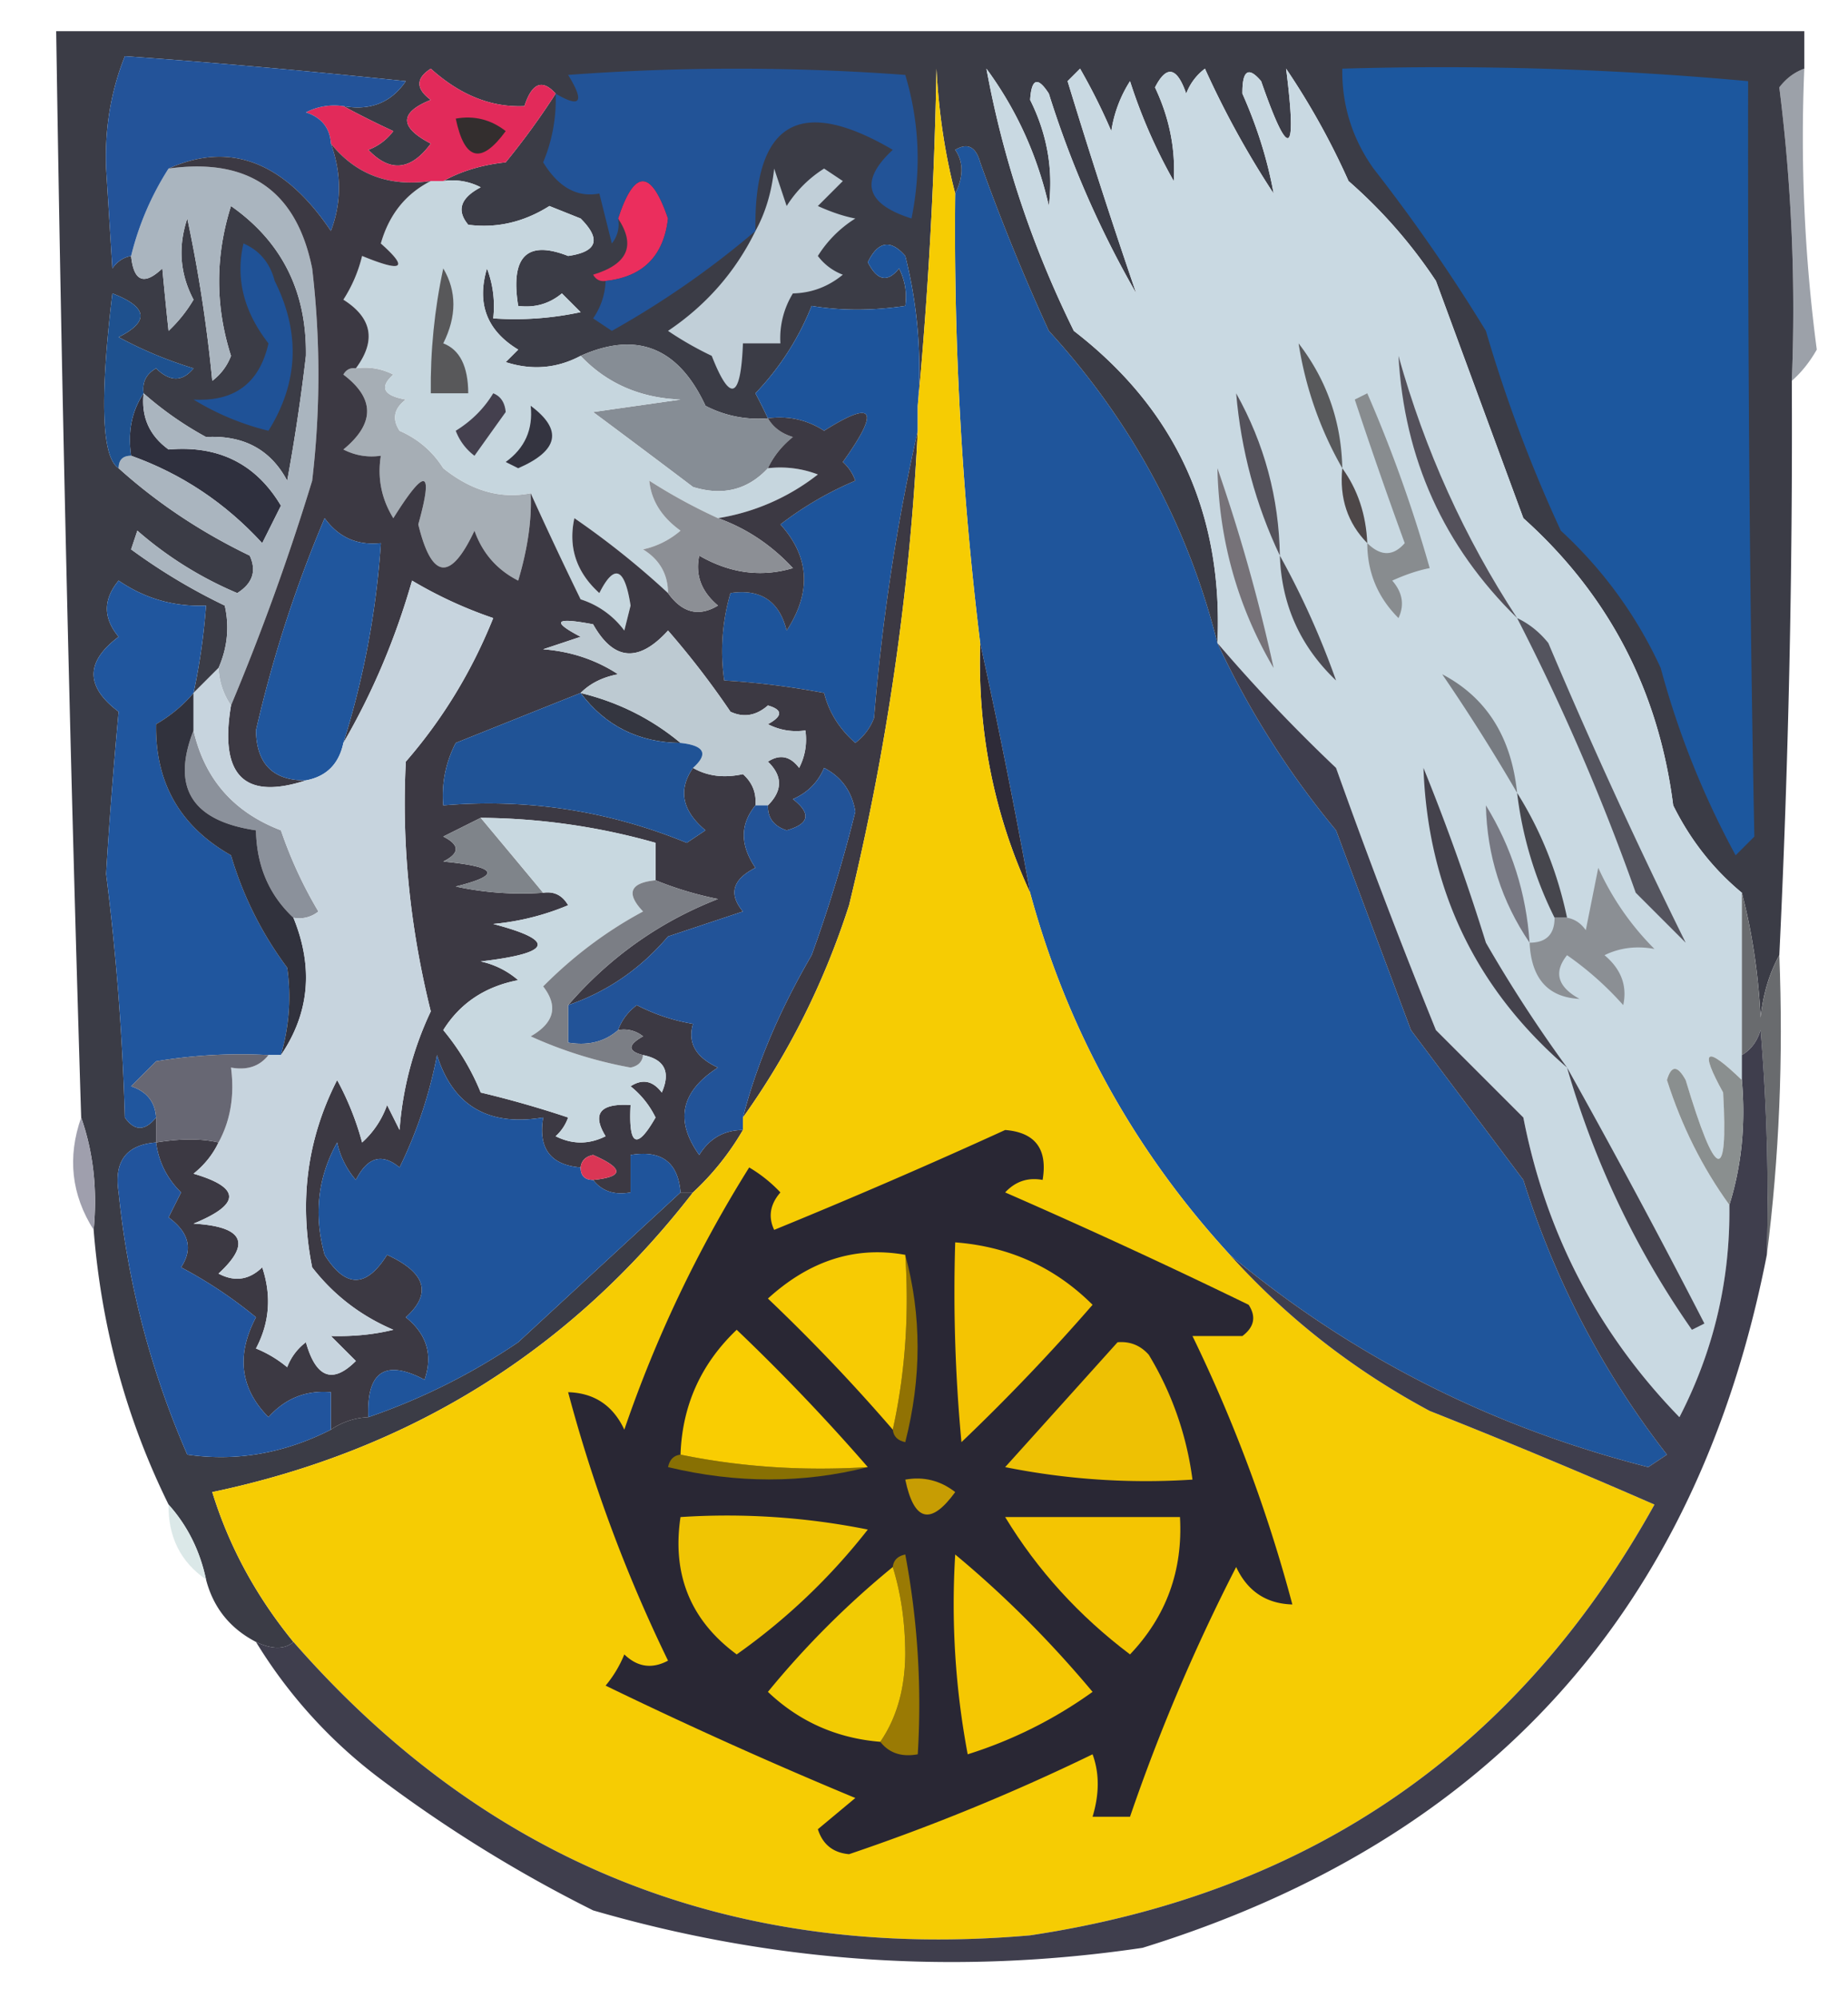 <svg xmlns="http://www.w3.org/2000/svg" width="148" height="160" style="shape-rendering:geometricPrecision;text-rendering:geometricPrecision;image-rendering:optimizeQuality;fill-rule:evenodd;clip-rule:evenodd"><path style="opacity:1" fill="#1f559b" d="M97.5 51.5c2.479 5.338 5.646 10.338 9.5 15 1.998 5.322 3.998 10.655 6 16l9 12c2.529 8.059 6.362 15.392 11.5 22l-1.5 1c-12.596-3.214-23.763-8.88-33.5-17-7.685-8.37-13.019-18.037-16-29a530.158 530.158 0 0 0-4-20 271.413 271.413 0 0 1-2-36c.671-1.347.671-2.514 0-3.5.984-.59 1.65-.258 2 1 1.638 4.58 3.471 9.08 5.5 13.5 6.626 7.257 11.126 15.59 13.5 25z"/><path style="opacity:1" fill="#9ca1a9" d="M144.5 5.5a130.16 130.16 0 0 0 1 22.5c-.566.995-1.233 1.828-2 2.5.315-7.92-.018-15.753-1-23.5.544-.717 1.211-1.217 2-1.5z"/><path style="opacity:1" fill="#3b3c46" d="M144.5 5.5c-.789.283-1.456.783-2 1.5a141.756 141.756 0 0 1 1 23.5 874.256 874.256 0 0 1-1 46c-.802 1.452-1.302 3.118-1.5 5-.179-3.525-.679-6.859-1.5-10-2.296-1.9-4.129-4.234-5.5-7-1.171-9.207-5.171-16.873-12-23l-7-19a39.8 39.8 0 0 0-7-8 59.025 59.025 0 0 0-5-9c.896 7.069.229 7.402-2 1-1.018-1.206-1.518-.873-1.5 1 1.187 2.669 2.02 5.335 2.5 8a73.181 73.181 0 0 1-5.5-10 4.452 4.452 0 0 0-1.5 2c-.743-2.145-1.576-2.311-2.5-.5 1.154 2.437 1.654 4.937 1.5 7.5a42.55 42.55 0 0 1-3.5-8 10.253 10.253 0 0 0-1.5 4 48.175 48.175 0 0 0-2.5-5l-1 1a515.189 515.189 0 0 0 5.5 17 79.897 79.897 0 0 1-7-16c-.89-1.388-1.39-1.222-1.5.5 1.361 2.73 1.861 5.563 1.5 8.5-.922-4.055-2.589-7.721-5-11 1.325 7.226 3.658 14.226 7 21 8.136 6.276 11.97 14.61 11.5 25-2.374-9.41-6.874-17.743-13.5-25A167.654 167.654 0 0 1 78.5 13c-.35-1.258-1.016-1.59-2-1 .671.986.671 2.153 0 3.5-.821-3.141-1.321-6.475-1.5-10a359.66 359.66 0 0 1-1.5 27 36.874 36.874 0 0 0-1-12c-1.175-1.355-2.175-1.188-3 .5.753 1.487 1.586 1.654 2.5.5.483.948.65 1.948.5 3-2.646.392-5.146.392-7.5 0a21.687 21.687 0 0 1-4.5 7c.363.684.696 1.35 1 2a9.106 9.106 0 0 1-5-1c-2.166-4.672-5.499-6.006-10-4-1.902 1.01-3.902 1.178-6 .5l1-1c-2.506-1.516-3.34-3.682-2.5-6.5a8.434 8.434 0 0 1 .5 4c2.357.163 4.69-.003 7-.5L45 23.5c-1.011.837-2.178 1.17-3.5 1-.635-3.962.698-5.295 4-4 2.333-.333 2.667-1.333 1-3l-2.5-1c-2.057 1.297-4.224 1.797-6.5 1.5-.958-1.148-.625-2.148 1-3a4.932 4.932 0 0 0-3-.5c1.452-.802 3.118-1.302 5-1.5a59.913 59.913 0 0 0 4-5.5c-1.066-1.192-1.9-.859-2.5 1-2.65.118-5.15-.882-7.5-3-1.211.774-1.211 1.607 0 2.5-2.528 1.017-2.528 2.184 0 3.5-1.593 2.16-3.26 2.327-5 .5a4.452 4.452 0 0 0 2-1.5 70.639 70.639 0 0 1-4-2c2.165.384 3.831-.283 5-2-8.099-.846-15.599-1.513-22.5-2-1.122 2.809-1.622 5.809-1.5 9l.5 8c.383-.556.883-.89 1.5-1 .206 2.05 1.04 2.383 2.5 1 .18 1.924.346 3.59.5 5a11.383 11.383 0 0 0 2-2.5c-1.091-2.064-1.258-4.23-.5-6.5a116.244 116.244 0 0 1 2 13 4.452 4.452 0 0 0 1.5-2c-1.27-3.984-1.27-7.984 0-12 4.076 2.859 6.076 6.859 6 12-.392 3.35-.892 6.683-1.5 10-1.325-2.493-3.491-3.66-6.5-3.5a27.258 27.258 0 0 1-5-3.5c-.13-.876.203-1.543 1-2 1.109 1.09 2.109 1.09 3 0a32.45 32.45 0 0 1-6-2.5c2.492-1.25 2.325-2.416-.5-3.5-1.021 8.49-.854 13.157.5 14 3.081 2.777 6.581 5.11 10.5 7 .563 1.225.23 2.225-1 3a29.686 29.686 0 0 1-8-5l-.5 1.5a47.396 47.396 0 0 0 7.5 4.5c.384 1.697.218 3.363-.5 5l-2 2a51.639 51.639 0 0 0 1-7c-2.549.113-4.882-.554-7-2-1.247 1.506-1.247 3.006 0 4.5-2.667 2-2.667 4 0 6-.439 4.786-.772 9.12-1 13 .813 6.42 1.313 12.92 1.5 19.5.77 1.098 1.603 1.098 2.5 0v2c-2.39.185-3.39 1.518-3 4a69.794 69.794 0 0 0 5.5 21c3.931.567 7.765-.099 11.5-2a5.727 5.727 0 0 1 3-1 50.555 50.555 0 0 0 12-6c4.353-4.022 8.687-8.022 13-12h1c-9.805 12.663-22.638 20.663-38.5 24 1.333 4.325 3.5 8.325 6.5 12-.702.616-1.702.616-3 0-2.087-1.085-3.42-2.751-4-5-.492-2.319-1.492-4.319-3-6-3.378-6.854-5.378-14.188-6-22 .31-3.213-.023-6.213-1-9a5524.324 5524.324 0 0 1-2-87h140v3z"/><path style="opacity:1" fill="#2f303e" d="M11.5 31.5c-.204 1.89.463 3.39 2 4.5 4.006-.35 7.006 1.15 9 4.5l-1.5 3c-2.956-3.222-6.456-5.556-10.5-7-.284-1.915.049-3.581 1-5z"/><path style="opacity:1" fill="#868d95" d="M61.5 33.5c.417.722 1.084 1.222 2 1.5-.88.708-1.547 1.542-2 2.5-1.62 1.739-3.62 2.239-6 1.5a1213.853 1213.853 0 0 0-8-6l7-1c-3.238-.125-5.905-1.292-8-3.5 4.501-2.006 7.834-.672 10 4a9.106 9.106 0 0 0 5 1z"/><path style="opacity:1" fill="#a6aeb5" d="M28.5 29.5a4.932 4.932 0 0 1 3 .5c-1.134 1.016-.8 1.683 1 2-.95.718-1.117 1.55-.5 2.5 1.487.655 2.653 1.655 3.5 3 2.256 1.811 4.59 2.478 7 2 .098 2.103-.235 4.436-1 7-1.697-.864-2.863-2.197-3.5-4-1.922 4.087-3.422 3.92-4.5-.5 1.241-4.45.574-4.616-2-.5-.952-1.545-1.285-3.212-1-5a4.932 4.932 0 0 1-3-.5c2.533-2.084 2.533-4.084 0-6 .228-.399.562-.565 1-.5z"/><path style="opacity:1" fill="#aab5bf" d="M13.5 13.5c6.414-.887 10.247 1.78 11.5 8a72.496 72.496 0 0 1 0 17 189.792 189.792 0 0 1-6.5 18 5.728 5.728 0 0 1-1-3c.718-1.637.884-3.303.5-5a47.396 47.396 0 0 1-7.5-4.5l.5-1.5a29.686 29.686 0 0 0 8 5c1.23-.775 1.563-1.775 1-3-3.919-1.89-7.419-4.223-10.5-7 0-.667.333-1 1-1 4.044 1.444 7.544 3.778 10.5 7l1.5-3c-1.994-3.35-4.994-4.85-9-4.5-1.537-1.11-2.204-2.61-2-4.5a27.258 27.258 0 0 0 5 3.5c3.009-.16 5.175 1.007 6.5 3.5.608-3.317 1.108-6.65 1.5-10 .076-5.141-1.924-9.141-6-12-1.27 4.016-1.27 8.016 0 12a4.452 4.452 0 0 1-1.5 2 116.244 116.244 0 0 0-2-13c-.758 2.27-.591 4.436.5 6.5a11.383 11.383 0 0 1-2 2.5c-.154-1.41-.32-3.076-.5-5-1.46 1.383-2.294 1.05-2.5-1a23.24 23.24 0 0 1 3-7z"/><path style="opacity:1" fill="#1e518f" d="M11.5 31.5c-.951 1.419-1.284 3.085-1 5-.667 0-1 .333-1 1-1.354-.843-1.521-5.51-.5-14 2.825 1.084 2.992 2.25.5 3.5a32.45 32.45 0 0 0 6 2.5c-.891 1.09-1.891 1.09-3 0-.797.457-1.13 1.124-1 2z"/><path style="opacity:1" fill="#1d549b" d="M73.5 32.5v2c-1.685 7.442-2.852 15.11-3.5 23a4.452 4.452 0 0 1-1.5 2c-1.284-1.13-2.117-2.463-2.5-4a64.263 64.263 0 0 0-8-1 16.603 16.603 0 0 1 .5-7c2.411-.363 3.911.637 4.5 3 2.004-3.074 1.837-5.907-.5-8.5a26.972 26.972 0 0 1 6-3.5 3.646 3.646 0 0 0-1-1.5c3.003-4.192 2.503-5.025-1.5-2.5-1.356-.88-2.856-1.214-4.5-1a44.358 44.358 0 0 0-1-2 21.687 21.687 0 0 0 4.5-7c2.354.392 4.854.392 7.5 0a4.932 4.932 0 0 0-.5-3c-.914 1.154-1.747.987-2.5-.5.825-1.688 1.825-1.855 3-.5a36.874 36.874 0 0 1 1 12z"/><path style="opacity:1" fill="#1f5297" d="M19.5 19.5c1.29.558 2.123 1.558 2.5 3 2.072 4.142 1.905 8.142-.5 12a21.01 21.01 0 0 1-6-2.5c3.284.184 5.284-1.316 6-4.5-1.984-2.544-2.65-5.211-2-8z"/><path style="opacity:1" fill="#c1cfd8" d="M60.5 18.5c.802-1.452 1.302-3.118 1.5-5l1 3a9.564 9.564 0 0 1 3-3l1.5 1-2 2c1.103.498 2.103.83 3 1a9.427 9.427 0 0 0-3 3 4.452 4.452 0 0 0 2 1.5c-1.178.967-2.511 1.467-4 1.5a6.845 6.845 0 0 0-1 4h-3c-.172 4.47-1.006 4.804-2.5 1a26.61 26.61 0 0 1-3.5-2c3.066-2.063 5.4-4.73 7-8z"/><path style="opacity:1" fill="#eb2e5d" d="M48.5 22.5c-.438.065-.772-.101-1-.5 2.769-.835 3.435-2.335 2-4.5 1.305-3.983 2.638-3.983 4 0-.349 3.015-2.015 4.682-5 5z"/><path style="opacity:1" fill="#c6d6de" d="M34.5 14.5h1a4.932 4.932 0 0 1 3 .5c-1.625.852-1.958 1.852-1 3 2.276.297 4.443-.203 6.5-1.5l2.5 1c1.667 1.667 1.333 2.667-1 3-3.302-1.295-4.635.038-4 4 1.322.17 2.489-.163 3.5-1l1.5 1.5c-2.31.497-4.643.663-7 .5a8.434 8.434 0 0 0-.5-4c-.84 2.818-.006 4.984 2.5 6.5l-1 1c2.098.678 4.098.51 6-.5 2.095 2.208 4.762 3.375 8 3.5l-7 1c2.705 2.012 5.372 4.012 8 6 2.38.739 4.38.239 6-1.5a8.434 8.434 0 0 1 4 .5 17.418 17.418 0 0 1-8 3.5 44.334 44.334 0 0 1-5.5-3c.152 1.576.985 2.91 2.5 4a6.807 6.807 0 0 1-3 1.5c1.323.816 1.99 1.983 2 3.5a66.372 66.372 0 0 0-7.5-6c-.507 2.335.16 4.335 2 6 1.197-2.383 2.03-2.05 2.5 1l-.5 2a6.975 6.975 0 0 0-3.5-2.5 337.702 337.702 0 0 1-4-8.5c-2.41.478-4.744-.189-7-2-.847-1.345-2.013-2.345-3.5-3-.617-.95-.45-1.782.5-2.5-1.8-.317-2.134-.984-1-2a4.932 4.932 0 0 0-3-.5c1.643-2.208 1.31-4.041-1-5.5a11.362 11.362 0 0 0 1.5-3.5c3.262 1.341 3.762 1.008 1.5-1 .66-2.315 1.993-3.981 4-5z"/><path style="opacity:1" fill="#44404e" d="M39.5 31.5c.597.235.93.735 1 1.5-.84 1.171-1.673 2.338-2.5 3.5a4.452 4.452 0 0 1-1.5-2c1.27-.788 2.27-1.788 3-3z"/><path style="opacity:1" fill="#58585a" d="M35.5 21.5c1.082 1.827 1.082 3.827 0 6 1.324.506 1.99 1.84 2 4h-3c-.04-3.38.293-6.714 1-10z"/><path style="opacity:1" fill="#e22a5a" d="M44.5 7.5a59.913 59.913 0 0 1-4 5.5c-1.882.198-3.548.698-5 1.5h-1c-3.33.482-5.997-.518-8-3-.077-1.25-.744-2.083-2-2.5a4.932 4.932 0 0 1 3-.5 70.639 70.639 0 0 0 4 2 4.452 4.452 0 0 1-2 1.5c1.74 1.827 3.407 1.66 5-.5-2.528-1.316-2.528-2.483 0-3.5-1.211-.893-1.211-1.726 0-2.5 2.35 2.118 4.85 3.118 7.5 3 .6-1.859 1.434-2.192 2.5-1z"/><path style="opacity:1" fill="#332e2e" d="M36.5 9.5c1.478-.262 2.811.071 4 1-1.964 2.694-3.297 2.36-4-1z"/><path style="opacity:1" fill="#1c579e" d="M107.5 5.5c10.915-.32 21.748.013 32.5 1-.024 22.773.143 42.94.5 60.5l-1.5 1.5a68.87 68.87 0 0 1-6-15 34.367 34.367 0 0 0-8-11 115.368 115.368 0 0 1-6-16 137.96 137.96 0 0 0-9-13c-1.707-2.409-2.54-5.075-2.5-8z"/><path style="opacity:1" fill="#225397" d="M60.5 18.5a71.813 71.813 0 0 1-11.5 8l-1.5-1a5.576 5.576 0 0 0 1-3c2.985-.318 4.651-1.985 5-5-1.362-3.983-2.695-3.983-4 0a2.428 2.428 0 0 1-.5 2l-1-4c-1.777.335-3.277-.499-4.5-2.5a12.988 12.988 0 0 0 1-5.5c2.007 1.179 2.34.679 1-1.5 9-.667 18-.667 27 0 1.126 3.744 1.293 7.577.5 11.5-3.69-1.175-4.19-3.008-1.5-5.5-7.467-4.374-11.134-2.207-11 6.5z"/><path style="opacity:1" fill="#235399" d="M27.5 8.5a4.932 4.932 0 0 0-3 .5c1.256.417 1.923 1.25 2 2.5.863 2.395.863 4.729 0 7-3.728-5.542-8.061-7.21-13-5a23.24 23.24 0 0 0-3 7c-.617.11-1.117.444-1.5 1l-.5-8c-.122-3.191.378-6.191 1.5-9 6.901.487 14.401 1.154 22.5 2-1.169 1.717-2.835 2.384-5 2z"/><path style="opacity:1" fill="#c9d9e2" d="M139.5 71.5v15c-2.92-2.815-3.42-2.481-1.5 1 .417 7.397-.583 7.063-3-1-.654-1.196-1.154-1.196-1.5 0 1.174 3.682 2.841 7.016 5 10 .081 6.009-1.252 11.675-4 17-6.527-6.719-10.694-14.719-12.5-24l-7-7a522.06 522.06 0 0 1-8-21 132.12 132.12 0 0 1-9.5-10c.47-10.39-3.364-18.724-11.5-25-3.342-6.774-5.675-13.774-7-21 2.411 3.279 4.078 6.945 5 11 .361-2.937-.139-5.77-1.5-8.5.11-1.722.61-1.888 1.5-.5a79.897 79.897 0 0 0 7 16 515.189 515.189 0 0 1-5.5-17l1-1a48.175 48.175 0 0 1 2.5 5 10.253 10.253 0 0 1 1.5-4 42.55 42.55 0 0 0 3.5 8c.154-2.563-.346-5.063-1.5-7.5.924-1.811 1.757-1.645 2.5.5a4.452 4.452 0 0 1 1.5-2 73.181 73.181 0 0 0 5.5 10c-.48-2.665-1.313-5.331-2.5-8-.018-1.873.482-2.206 1.5-1 2.229 6.402 2.896 6.069 2-1a59.025 59.025 0 0 1 5 9 39.8 39.8 0 0 1 7 8l7 19c6.829 6.127 10.829 13.793 12 23 1.371 2.766 3.204 5.1 5.5 7z"/><path style="opacity:1" fill="#4d4c54" d="M102.5 44.5a65.947 65.947 0 0 1 4.5 10c-2.865-2.728-4.365-6.062-4.5-10z"/><path style="opacity:1" fill="#888c8f" d="M109.5 43.5c1.075 1.062 2.075 1.062 3 0a393.668 393.668 0 0 1-4-11.5l1-.5a110.358 110.358 0 0 1 5 14c-.897.17-1.897.502-3 1 .826.951.992 1.951.5 3-1.663-1.658-2.496-3.658-2.5-6z"/><path style="opacity:1" fill="#767278" d="M97.5 37.5a139.153 139.153 0 0 1 4.5 16c-2.877-4.9-4.377-10.233-4.5-16z"/><path style="opacity:1" fill="#4d4748" d="M107.5 37.5c1.238 1.714 1.905 3.714 2 6-1.574-1.602-2.241-3.602-2-6z"/><path style="opacity:1" fill="#58595b" d="M107.5 37.5a29.06 29.06 0 0 1-3.5-10c2.257 2.938 3.424 6.272 3.5 10z"/><path style="opacity:1" fill="#54525b" d="M102.5 44.5c-1.94-4.089-3.106-8.422-3.5-13 2.26 4.04 3.427 8.373 3.5 13z"/><path style="opacity:1" fill="#54515b" d="M121.5 49.5c-5.875-5.752-9.042-12.752-9.5-21 2.11 7.548 5.277 14.548 9.5 21z"/><path style="opacity:1" fill="#777b81" d="M121.5 63.5a153.067 153.067 0 0 0-6-9.5c3.542 1.858 5.542 5.025 6 9.5z"/><path style="opacity:1" fill="#20569e" d="M15.5 55.5c-.81.969-1.81 1.802-3 2.5-.08 4.69 1.92 8.19 6 10.5a28.525 28.525 0 0 0 4.5 9c.334 2.347.167 4.68-.5 7h-1a40.936 40.936 0 0 0-9 .5l-2 2c1.256.417 1.923 1.25 2 2.5-.897 1.098-1.73 1.098-2.5 0-.187-6.58-.687-13.08-1.5-19.5.228-3.88.561-8.214 1-13-2.667-2-2.667-4 0-6-1.247-1.494-1.247-2.994 0-4.5 2.118 1.446 4.451 2.113 7 2a51.639 51.639 0 0 1-1 7z"/><path style="opacity:1" fill="#2e2b38" d="M78.5 51.5a530.158 530.158 0 0 1 4 20c-2.889-6.243-4.222-12.91-4-20z"/><path style="opacity:1" fill="#777882" d="M122.5 75.5c-2.245-3.31-3.412-6.977-3.5-11 2.064 3.36 3.231 7.026 3.5 11z"/><path style="opacity:1" fill="#54545e" d="M121.5 49.5c.958.453 1.792 1.12 2.5 2a444.481 444.481 0 0 0 11 24l-4-4a177.917 177.917 0 0 0-9.5-22z"/><path style="opacity:1" fill="#46464d" d="M121.5 63.5c1.9 3.018 3.233 6.351 4 10h-1a30.353 30.353 0 0 1-3-10z"/><path style="opacity:1" fill="#8b919b" d="M15.5 58.5c.883 3.886 3.217 6.553 7 8a34.146 34.146 0 0 0 3 6.5 2.428 2.428 0 0 1-2 .5c-1.948-1.82-2.948-4.154-3-7-5.126-.753-6.792-3.42-5-8z"/><path style="opacity:1" fill="#31323d" d="M15.5 55.5v3c-1.792 4.58-.126 7.247 5 8 .052 2.846 1.052 5.18 3 7 1.619 3.968 1.285 7.634-1 11 .667-2.32.834-4.653.5-7a28.525 28.525 0 0 1-4.5-9c-4.08-2.31-6.08-5.81-6-10.5 1.19-.698 2.19-1.531 3-2.5z"/><path style="opacity:1" fill="#3c3943" d="M26.5 11.5c2.003 2.482 4.67 3.482 8 3-2.007 1.019-3.34 2.685-4 5 2.262 2.008 1.762 2.341-1.5 1a11.362 11.362 0 0 1-1.5 3.5c2.31 1.459 2.643 3.292 1 5.5-.438-.065-.772.101-1 .5 2.533 1.916 2.533 3.916 0 6 .948.483 1.948.65 3 .5-.285 1.788.048 3.455 1 5 2.574-4.116 3.241-3.95 2 .5 1.078 4.42 2.578 4.587 4.5.5.637 1.803 1.803 3.136 3.5 4 .765-2.564 1.098-4.897 1-7a337.702 337.702 0 0 0 4 8.5 6.975 6.975 0 0 1 3.5 2.5l.5-2c-.47-3.05-1.303-3.383-2.5-1-1.84-1.665-2.507-3.665-2-6a66.372 66.372 0 0 1 7.5 6c1.135 1.588 2.469 1.921 4 1-1.333-1.12-1.833-2.453-1.5-4 2.465 1.42 4.965 1.753 7.5 1-1.719-1.852-3.719-3.185-6-4a17.418 17.418 0 0 0 8-3.5 8.434 8.434 0 0 0-4-.5c.453-.958 1.12-1.792 2-2.5-.916-.278-1.583-.778-2-1.5 1.644-.214 3.144.12 4.5 1 4.003-2.525 4.503-1.692 1.5 2.5.457.414.79.914 1 1.5a26.972 26.972 0 0 0-6 3.5c2.337 2.593 2.504 5.426.5 8.5-.589-2.363-2.089-3.363-4.5-3a16.603 16.603 0 0 0-.5 7c2.62.157 5.287.49 8 1 .383 1.537 1.216 2.87 2.5 4a4.452 4.452 0 0 0 1.5-2c.648-7.89 1.815-15.558 3.5-23a202.577 202.577 0 0 1-5.5 38c-1.996 6.2-4.83 11.867-8.5 17 1.081-4.22 2.915-8.554 5.5-13A114.166 114.166 0 0 0 68.5 65c-.27-1.608-1.103-2.774-2.5-3.5-.5 1.167-1.333 2-2.5 2.5 1.493 1.156 1.326 1.99-.5 2.5-1.03-.336-1.53-1.003-1.5-2 1.184-1.188 1.184-2.355 0-3.5.95-.617 1.782-.45 2.5.5.483-.948.65-1.948.5-3a4.932 4.932 0 0 1-3-.5c1.196-.654 1.196-1.154 0-1.5-.951.826-1.951.992-3 .5a67.762 67.762 0 0 0-5-6.5c-2.355 2.592-4.355 2.425-6-.5-3.047-.58-3.38-.246-1 1l-3 1c2.215.17 4.215.837 6 2-1.237.232-2.237.732-3 1.5-3.317 1.324-6.65 2.657-10 4a9.106 9.106 0 0 0-1 5c6.754-.563 13.254.437 19.5 3l1.5-1c-1.879-1.57-2.212-3.236-1-5 1.148.664 2.481.83 4 .5.752.67 1.086 1.504 1 2.5-1.235 1.517-1.235 3.184 0 5-1.835.928-2.168 2.094-1 3.5l-6 2c-2.204 2.594-4.87 4.428-8 5.5 3.338-3.849 7.338-6.682 12-8.5a27.57 27.57 0 0 1-5-1.5v-3a52.524 52.524 0 0 0-14-2l-3 1.5c1.333.667 1.333 1.333 0 2 4.352.419 4.685 1.085 1 2 2.31.497 4.643.663 7 .5.876-.13 1.543.203 2 1a20.216 20.216 0 0 1-6 1.5c5.063 1.329 4.73 2.329-1 3 1.124.25 2.124.75 3 1.5-2.652.51-4.652 1.843-6 4a18.941 18.941 0 0 1 3 5 81.763 81.763 0 0 1 7 2 3.646 3.646 0 0 1-1 1.5c1.333.667 2.667.667 4 0-1.11-1.813-.442-2.646 2-2.5-.171 3.297.495 3.63 2 1a7.253 7.253 0 0 0-2-2.5c.95-.617 1.782-.45 2.5.5.725-1.657.225-2.657-1.5-3-1.238-.31-1.238-.81 0-1.5a2.428 2.428 0 0 0-2-.5c.283-.79.783-1.456 1.5-2a15.276 15.276 0 0 0 4.5 1.5c-.443 1.519.224 2.685 2 3.5-2.976 1.912-3.476 4.246-1.5 7 .816-1.323 1.983-1.99 3.5-2a21.628 21.628 0 0 1-4 5h-1c-.194-2.412-1.527-3.412-4-3v3c-1.291.237-2.291-.096-3-1 2.475-.247 2.475-.913 0-2-.607.124-.94.457-1 1-2.412-.194-3.412-1.527-3-4-4.386.73-7.22-.936-8.5-5a35.735 35.735 0 0 1-3 9c-1.406-1.168-2.572-.835-3.5 1a6.807 6.807 0 0 1-1.5-3c-1.557 2.794-1.89 5.794-1 9 1.667 2.667 3.333 2.667 5 0 3.109 1.428 3.609 3.095 1.5 5 1.684 1.354 2.184 3.021 1.5 5-3.15-1.661-4.65-.661-4.5 3a5.727 5.727 0 0 0-3 1v-3c-1.992-.172-3.659.495-5 2-2.269-2.299-2.602-4.966-1-8a35.377 35.377 0 0 0-6-4c.97-1.462.638-2.795-1-4l1-2c-1.13-1.122-1.797-2.456-2-4 1.975-.322 3.642-.322 5 0-.453.958-1.12 1.792-2 2.5 3.8 1.114 3.8 2.447 0 4 3.983.23 4.65 1.563 2 4 1.284.684 2.45.517 3.5-.5.758 2.269.591 4.436-.5 6.5.916.374 1.75.874 2.5 1.5a4.451 4.451 0 0 1 1.5-2c.806 2.862 2.14 3.362 4 1.5l-2-2c1.813.046 3.48-.12 5-.5-2.612-1.115-4.78-2.782-6.5-5-1.066-5.304-.4-10.304 2-15a22.948 22.948 0 0 1 2 5 7.291 7.291 0 0 0 2-3l1 2a26.702 26.702 0 0 1 2.5-9.5c-1.674-6.736-2.34-13.403-2-20 2.955-3.4 5.288-7.234 7-11.5a34.146 34.146 0 0 1-6.5-3c-1.328 4.644-3.161 8.977-5.5 13a68.48 68.48 0 0 0 3-16c-1.89.203-3.39-.463-4.5-2a101.163 101.163 0 0 0-5.5 17c.045 2.69 1.379 4.023 4 4-4.94 1.608-6.94-.392-6-6a189.792 189.792 0 0 0 6.5-18 72.496 72.496 0 0 0 0-17c-1.253-6.22-5.086-8.887-11.5-8 4.939-2.21 9.272-.542 13 5 .863-2.271.863-4.605 0-7z"/><path style="opacity:1" fill="#7f848a" d="M38.5 65.5c1.69 2.02 3.356 4.02 5 6a24.939 24.939 0 0 1-7-.5c3.685-.915 3.352-1.581-1-2 1.333-.667 1.333-1.333 0-2l3-1.5z"/><path style="opacity:1" fill="#343640" d="M46.5 55.5c3.008.73 5.675 2.064 8 4-3.352-.03-6.018-1.363-8-4z"/><path style="opacity:1" fill="#bdcad2" d="M61.5 64.5h-1c.086-.996-.248-1.83-1-2.5-1.519.33-2.852.164-4-.5 1.257-1.123.924-1.79-1-2-2.325-1.936-4.992-3.27-8-4 .763-.768 1.763-1.268 3-1.5-1.785-1.163-3.785-1.83-6-2l3-1c-2.38-1.246-2.047-1.58 1-1 1.645 2.925 3.645 3.092 6 .5a67.762 67.762 0 0 1 5 6.5c1.049.492 2.049.326 3-.5 1.196.346 1.196.846 0 1.5.948.483 1.948.65 3 .5a4.932 4.932 0 0 1-.5 3c-.718-.95-1.55-1.117-2.5-.5 1.184 1.145 1.184 2.312 0 3.5z"/><path style="opacity:1" fill="#205396" d="M46.5 55.5c1.982 2.637 4.648 3.97 8 4 1.924.21 2.257.877 1 2-1.212 1.764-.879 3.43 1 5l-1.5 1c-6.246-2.563-12.746-3.563-19.5-3a9.106 9.106 0 0 1 1-5c3.35-1.343 6.683-2.676 10-4z"/><path style="opacity:1" fill="#8c8f95" d="M57.5 41.5c2.281.815 4.281 2.148 6 4-2.535.753-5.035.42-7.5-1-.333 1.547.167 2.88 1.5 4-1.531.921-2.865.588-4-1-.01-1.517-.677-2.684-2-3.5a6.807 6.807 0 0 0 3-1.5c-1.515-1.09-2.348-2.424-2.5-4a44.334 44.334 0 0 0 5.5 3z"/><path style="opacity:1" fill="#20569d" d="M27.5 59.5c-.356 1.69-1.356 2.69-3 3-2.621.023-3.955-1.31-4-4a101.163 101.163 0 0 1 5.5-17c1.11 1.537 2.61 2.203 4.5 2a68.48 68.48 0 0 1-3 16z"/><path style="opacity:1" fill="#343440" d="M42.5 32.5c2.584 1.92 2.25 3.586-1 5l-1-.5c1.537-1.11 2.203-2.61 2-4.5z"/><path style="opacity:1" fill="#44424c" d="M125.5 85.5c-7.314-6.295-11.147-14.295-11.5-24 1.864 4.59 3.53 9.257 5 14a110.92 110.92 0 0 0 6.5 10z"/><path style="opacity:1" fill="#8b8f94" d="M122.5 75.5c1.333 0 2-.667 2-2h1c.617.11 1.117.444 1.5 1l1-5a21.994 21.994 0 0 0 4.5 6.5c-1.451-.263-2.784-.096-4 .5 1.333 1.12 1.833 2.453 1.5 4a25.501 25.501 0 0 0-4.5-4c-1.094 1.368-.76 2.535 1 3.5-2.531-.128-3.865-1.628-4-4.5z"/><path style="opacity:1" fill="#696b6e" d="M139.5 71.5c.821 3.141 1.321 6.475 1.5 10 .198-1.882.698-3.548 1.5-5 .326 8.184-.008 16.184-1 24 .166-6.01-.001-12.01-.5-18-.278.916-.778 1.582-1.5 2v-13z"/><path style="opacity:1" fill="#c8d8e0" d="M38.5 65.5c4.771.038 9.438.704 14 2v3c-2.05.206-2.383 1.04-1 2.5-2.904 1.555-5.57 3.555-8 6 1.227 1.587.894 2.92-1 4a34.038 34.038 0 0 0 8 2.5c.607-.124.94-.457 1-1 1.725.343 2.225 1.343 1.5 3-.718-.95-1.55-1.117-2.5-.5a7.253 7.253 0 0 1 2 2.5c-1.505 2.63-2.171 2.297-2-1-2.442-.146-3.11.687-2 2.5-1.333.667-2.667.667-4 0 .457-.414.79-.914 1-1.5a81.763 81.763 0 0 0-7-2 18.941 18.941 0 0 0-3-5c1.348-2.157 3.348-3.49 6-4a6.807 6.807 0 0 0-3-1.5c5.73-.671 6.063-1.671 1-3a20.216 20.216 0 0 0 6-1.5c-.457-.797-1.124-1.13-2-1-1.644-1.98-3.31-3.98-5-6z"/><path style="opacity:1" fill="#225398" d="M59.5 89.5v1c-1.517.01-2.684.677-3.5 2-1.976-2.754-1.476-5.088 1.5-7-1.776-.815-2.443-1.981-2-3.5a15.276 15.276 0 0 1-4.5-1.5c-.717.544-1.217 1.21-1.5 2-1.068.934-2.401 1.268-4 1v-3c3.13-1.072 5.796-2.906 8-5.5l6-2c-1.168-1.406-.835-2.572 1-3.5-1.235-1.816-1.235-3.483 0-5h1c-.03.997.47 1.664 1.5 2 1.826-.51 1.993-1.344.5-2.5 1.167-.5 2-1.333 2.5-2.5 1.397.726 2.23 1.892 2.5 3.5A114.166 114.166 0 0 1 65 76.5c-2.585 4.446-4.419 8.78-5.5 13z"/><path style="opacity:1" fill="#7b7e85" d="M52.5 70.5a27.57 27.57 0 0 0 5 1.5c-4.662 1.818-8.662 4.651-12 8.5v3c1.599.268 2.932-.066 4-1a2.428 2.428 0 0 1 2 .5c-1.238.69-1.238 1.19 0 1.5-.06.543-.393.876-1 1a34.038 34.038 0 0 1-8-2.5c1.894-1.08 2.227-2.413 1-4 2.43-2.445 5.096-4.445 8-6-1.383-1.46-1.05-2.294 1-2.5z"/><path style="opacity:1" fill="#c7d4de" d="M17.5 91.5c.961-1.765 1.295-3.765 1-6 1.291.237 2.291-.096 3-1h1c2.285-3.366 2.619-7.032 1-11a2.428 2.428 0 0 0 2-.5 34.146 34.146 0 0 1-3-6.5c-3.783-1.447-6.117-4.114-7-8v-3l2-2a5.728 5.728 0 0 0 1 3c-.94 5.608 1.06 7.608 6 6 1.644-.31 2.644-1.31 3-3 2.339-4.023 4.172-8.356 5.5-13a34.146 34.146 0 0 0 6.5 3c-1.712 4.266-4.045 8.1-7 11.5-.34 6.597.326 13.264 2 20a26.702 26.702 0 0 0-2.5 9.5l-1-2a7.291 7.291 0 0 1-2 3 22.948 22.948 0 0 0-2-5c-2.4 4.696-3.066 9.696-2 15 1.72 2.218 3.888 3.885 6.5 5-1.52.38-3.187.546-5 .5l2 2c-1.86 1.862-3.194 1.362-4-1.5a4.451 4.451 0 0 0-1.5 2 9.457 9.457 0 0 0-2.5-1.5c1.091-2.064 1.258-4.231.5-6.5-1.05 1.017-2.216 1.184-3.5.5 2.65-2.437 1.983-3.77-2-4 3.8-1.553 3.8-2.886 0-4 .88-.708 1.547-1.542 2-2.5z"/><path style="opacity:1" fill="#676773" d="M21.5 84.5c-.709.904-1.709 1.237-3 1 .295 2.235-.039 4.235-1 6-1.358-.322-3.025-.322-5 0v-2c-.077-1.25-.744-2.083-2-2.5l2-2a40.936 40.936 0 0 1 9-.5z"/><path style="opacity:1" fill="#1f549b" d="M46.5 93.5c0 .667.333 1 1 1 .709.904 1.709 1.237 3 1v-3c2.473-.412 3.806.588 4 3-4.313 3.978-8.647 7.978-13 12a50.555 50.555 0 0 1-12 6c-.15-3.661 1.35-4.661 4.5-3 .684-1.979.184-3.646-1.5-5 2.109-1.905 1.609-3.572-1.5-5-1.667 2.667-3.333 2.667-5 0-.89-3.206-.557-6.206 1-9a6.807 6.807 0 0 0 1.5 3c.928-1.835 2.094-2.168 3.5-1a35.735 35.735 0 0 0 3-9c1.28 4.064 4.114 5.73 8.5 5-.412 2.473.588 3.806 3 4z"/><path style="opacity:1" fill="#9f9fad" d="M6.5 89.5c.977 2.787 1.31 5.787 1 9-1.784-2.813-2.117-5.813-1-9z"/><path style="opacity:1" fill="#da3655" d="M47.5 94.5c-.667 0-1-.333-1-1 .06-.543.393-.876 1-1 2.475 1.087 2.475 1.753 0 2z"/><path style="opacity:1" fill="#f6cc03" d="M76.5 15.5c-.13 12.06.536 24.06 2 36-.222 7.09 1.111 13.757 4 20 2.981 10.963 8.315 20.63 16 29 4.574 5.066 9.907 9.233 16 12.5a563.561 563.561 0 0 1 18 7.5c-10.911 19.638-27.577 31.138-50 34.5-23.808 2.081-43.475-5.752-59-23.5-3-3.675-5.167-7.675-6.5-12 15.862-3.337 28.695-11.337 38.5-24a21.628 21.628 0 0 0 4-5v-1c3.67-5.133 6.504-10.8 8.5-17a202.577 202.577 0 0 0 5.5-38v-2a359.66 359.66 0 0 0 1.5-27c.179 3.525.679 6.859 1.5 10z"/><path style="opacity:1" fill="#21549d" d="M12.5 91.5c.203 1.544.87 2.878 2 4l-1 2c1.638 1.205 1.97 2.538 1 4a35.377 35.377 0 0 1 6 4c-1.602 3.034-1.269 5.701 1 8 1.341-1.505 3.008-2.172 5-2v3c-3.735 1.901-7.569 2.567-11.5 2a69.794 69.794 0 0 1-5.5-21c-.39-2.482.61-3.815 3-4z"/><path style="opacity:1" fill="#dbe8e8" d="M13.5 120.5c1.508 1.681 2.508 3.681 3 6-2.039-1.411-3.039-3.411-3-6z"/><path style="opacity:1" fill="#292734" d="M80.5 90.5c2.412.194 3.412 1.527 3 4-1.175-.219-2.175.114-3 1a523.774 523.774 0 0 1 19.5 9c.617.949.451 1.782-.5 2.5h-4a119.153 119.153 0 0 1 8 21.5c-2.092-.061-3.592-1.061-4.5-3a150.824 150.824 0 0 0-8.5 20h-3c.552-1.831.552-3.497 0-5a167.92 167.92 0 0 1-19.5 8c-1.28-.113-2.113-.78-2.5-2l3-2.5a379.474 379.474 0 0 1-20-9 9.465 9.465 0 0 0 1.5-2.5c1.05 1.017 2.216 1.184 3.5.5a119.153 119.153 0 0 1-8-21.5c2.092.061 3.592 1.061 4.5 3a101.172 101.172 0 0 1 10-21 11.383 11.383 0 0 1 2.5 2c-.826.951-.992 1.951-.5 3a502.08 502.08 0 0 0 18.5-8z"/><path style="opacity:1" fill="#9a7a04" d="M71.5 125.5c.06-.543.393-.876 1-1a64.873 64.873 0 0 1 1 16c-1.291.237-2.291-.096-3-1 1.305-1.897 1.971-4.231 2-7-.003-2.525-.337-4.859-1-7z"/><path style="opacity:1" fill="#f5c702" d="M76.5 124.5c3.93 3.264 7.597 6.931 11 11a35.147 35.147 0 0 1-10 5 64.873 64.873 0 0 1-1-16z"/><path style="opacity:1" fill="#f2cb03" d="M71.5 125.5c.663 2.141.997 4.475 1 7-.029 2.769-.695 5.103-2 7-3.494-.286-6.494-1.619-9-4a70.873 70.873 0 0 1 10-10z"/><path style="opacity:1" fill="#f4c502" d="M80.5 121.5h14c.243 4.274-1.09 7.941-4 11-4.088-3.083-7.421-6.75-10-11z"/><path style="opacity:1" fill="#f0c503" d="M54.5 121.5a57.15 57.15 0 0 1 15 1 49.715 49.715 0 0 1-10.5 10c-3.69-2.72-5.19-6.387-4.5-11z"/><path style="opacity:1" fill="#c79d03" d="M72.5 118.5c1.478-.262 2.811.071 4 1-1.963 2.694-3.297 2.361-4-1z"/><path style="opacity:1" fill="#887003" d="M54.5 116.5c4.805.987 9.805 1.321 15 1-5.18 1.315-10.514 1.315-16 0 .124-.607.457-.94 1-1z"/><path style="opacity:1" fill="#eec103" d="M89.5 107.5c.996-.086 1.83.248 2.5 1a25.642 25.642 0 0 1 3.5 10 57.15 57.15 0 0 1-15-1c3.022-3.353 6.022-6.687 9-10z"/><path style="opacity:1" fill="#f9cd02" d="M69.5 117.5c-5.195.321-10.195-.013-15-1 .136-3.938 1.636-7.272 4.5-10a162.063 162.063 0 0 1 10.5 11z"/><path style="opacity:1" fill="#917203" d="M72.5 100.5c1.314 4.848 1.314 9.848 0 15-.607-.124-.94-.457-1-1 .986-4.47 1.32-9.137 1-14z"/><path style="opacity:1" fill="#f4c402" d="M76.5 99.5c4.325.331 7.992 1.998 11 5a163.023 163.023 0 0 1-10.5 11 128.43 128.43 0 0 1-.5-16z"/><path style="opacity:1" fill="#f7cb03" d="M72.5 100.5c.32 4.863-.014 9.53-1 14a147.255 147.255 0 0 0-10-10.5c3.35-3.052 7.017-4.219 11-3.5z"/><path style="opacity:1" fill="#3f3e4d" d="M97.5 51.5a132.12 132.12 0 0 0 9.5 10 522.06 522.06 0 0 0 8 21l7 7c1.806 9.281 5.973 17.281 12.5 24 2.748-5.325 4.081-10.991 4-17 .979-3.125 1.313-6.458 1-10v-2c.722-.418 1.222-1.084 1.5-2 .499 5.99.666 11.99.5 18-5.561 28.399-22.228 46.899-50 55.5-14.872 2.205-29.539 1.205-44-3a110.712 110.712 0 0 1-17-10.5 39.348 39.348 0 0 1-10-11c1.298.616 2.298.616 3 0 15.525 17.748 35.192 25.581 59 23.5 22.423-3.362 39.089-14.862 50-34.5a563.561 563.561 0 0 0-18-7.5c-6.093-3.267-11.426-7.434-16-12.5 9.737 8.12 20.904 13.786 33.5 17l1.5-1c-5.138-6.608-8.971-13.941-11.5-22l-9-12c-2.002-5.345-4.002-10.678-6-16-3.854-4.662-7.021-9.662-9.5-15z"/><path style="opacity:1" fill="#45434e" d="M125.5 85.5a672.169 672.169 0 0 1 11 20.5l-1 .5c-4.474-6.405-7.808-13.405-10-21z"/><path style="opacity:1" fill="#8a8f8f" d="M139.5 86.5c.313 3.542-.021 6.875-1 10-2.159-2.984-3.826-6.318-5-10 .346-1.196.846-1.196 1.5 0 2.417 8.063 3.417 8.397 3 1-1.92-3.481-1.42-3.815 1.5-1z"/></svg>